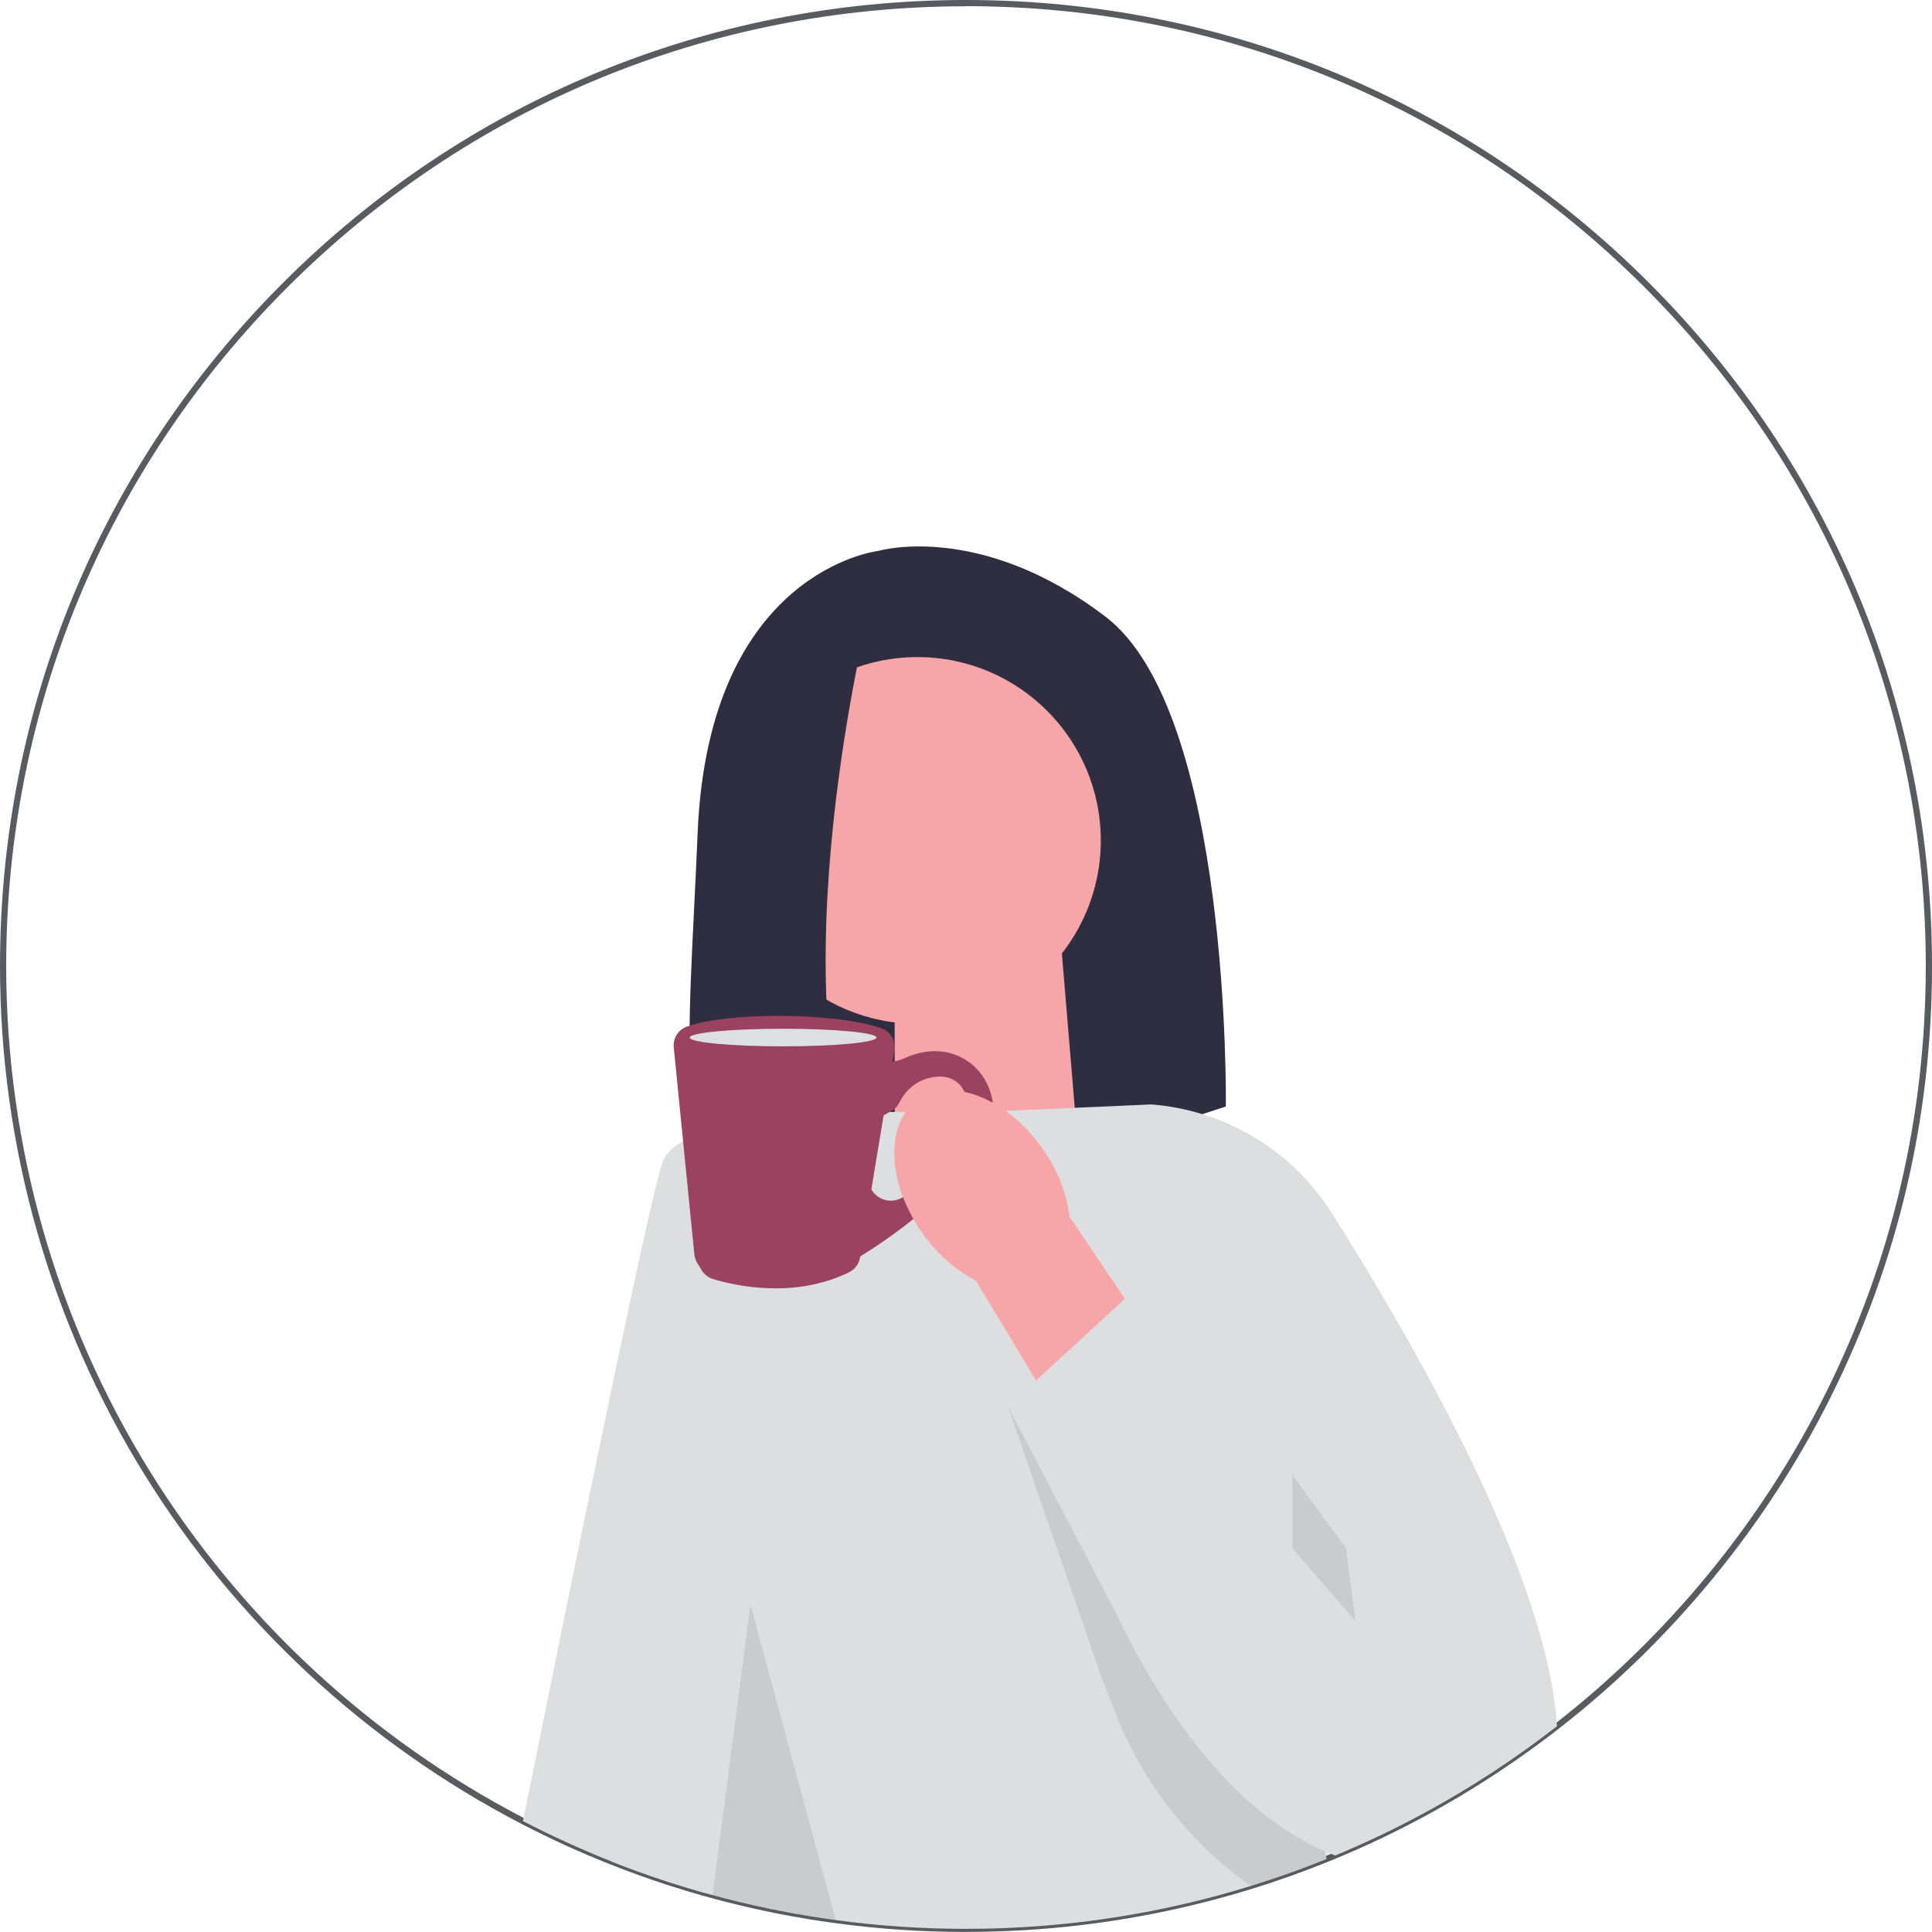 <?xml version="1.0"?>
<svg width="623.65" height="623.63" xmlns="http://www.w3.org/2000/svg" xmlns:svg="http://www.w3.org/2000/svg">
 <g class="layer">
  <title>Layer 1</title>
  <path d="m311.82,623.63c-7.11,0 -14.19,-0.24 -21.06,-0.7c-7.08,-0.47 -14.19,-1.19 -21.12,-2.14c-3.05,-0.41 -5.81,-0.82 -8.44,-1.25c-7.81,-1.27 -15.76,-2.88 -23.63,-4.8c-2.7,-0.65 -5.33,-1.33 -7.83,-2.03c-0.88,-0.23 -1.78,-0.48 -2.67,-0.73c-3.8,-1.07 -7.48,-2.18 -10.92,-3.3c-0.22,-0.06 -0.48,-0.15 -0.74,-0.23c-3.1,-1 -6.34,-2.11 -9.62,-3.3c-2.77,-1 -5.57,-2.06 -8.56,-3.24c-9.76,-3.85 -19.48,-8.28 -28.89,-13.16c-49.92,-25.92 -91.99,-64.91 -121.69,-112.76c-30.51,-49.22 -46.65,-105.99 -46.65,-164.18c0,-83.29 32.44,-161.6 91.33,-220.49c58.89,-58.89 137.2,-91.32 220.49,-91.32s161.6,32.43 220.5,91.32c58.9,58.89 91.33,137.2 91.33,220.49c0,48.94 -11.02,95.79 -32.74,139.24c-20.72,41.44 -51.05,78.43 -87.73,106.96c-17.49,13.61 -36.43,25.37 -56.32,34.93c-2.25,1.09 -4.66,2.2 -7.56,3.51l-0.32,0.14c-0.35,0.16 -0.69,0.31 -1.04,0.46c-2.18,0.97 -4.4,1.92 -6.59,2.82l-0.99,0.42c-0.59,0.25 -1.18,0.49 -1.78,0.72c-8.04,3.25 -16.29,6.2 -24.54,8.73c-6.12,1.9 -12.53,3.66 -19.06,5.23c-23.79,5.74 -48.41,8.65 -73.16,8.65l0,0l0,0.01zm0,-621.6c-82.76,0 -160.56,32.22 -219.07,90.74c-58.52,58.48 -90.75,136.28 -90.75,219.04c0,57.82 16.04,114.22 46.37,163.11c29.5,47.54 71.31,86.29 120.91,112.04c9.35,4.85 19.01,9.25 28.71,13.08c2.97,1.18 5.75,2.23 8.5,3.22c3.27,1.18 6.48,2.28 9.57,3.28c0.24,0.08 0.47,0.15 0.7,0.22c3.44,1.12 7.09,2.22 10.87,3.29c0.88,0.25 1.76,0.5 2.64,0.73c2.49,0.69 5.1,1.37 7.78,2.02c7.82,1.91 15.71,3.51 23.48,4.77c2.61,0.43 5.35,0.84 8.38,1.25c6.88,0.94 13.94,1.66 20.98,2.12c6.82,0.46 13.86,0.7 20.92,0.7c24.59,0 49.05,-2.89 72.7,-8.59c6.49,-1.56 12.86,-3.31 18.94,-5.19c8.19,-2.52 16.4,-5.44 24.39,-8.68c0.6,-0.23 1.17,-0.47 1.74,-0.71l1.18,-0.5c2.11,-0.87 4.25,-1.79 6.37,-2.73c0.36,-0.15 0.69,-0.3 1.02,-0.45l0.32,-0.14c2.88,-1.3 5.27,-2.41 7.51,-3.49c19.76,-9.5 38.59,-21.18 55.96,-34.71c36.44,-28.36 66.58,-65.11 87.17,-106.28c21.58,-43.17 32.53,-89.72 32.53,-138.35c0,-82.76 -32.23,-160.56 -90.75,-219.07c-58.5,-58.53 -136.31,-90.75 -219.07,-90.75l0,0s0,0.03 0,0.03z" fill="#585b5f" id="svg_1"/>
  <path d="m283.5,177.84s-54.77,6.18 -58.3,90.99c-2.94,70.67 -8.96,110.06 19.79,124.8c10.28,5.27 22.36,5.73 33.34,2.13l117.37,-38.59s1.77,-127.21 -38.87,-158.13c-40.64,-30.92 -73.32,-21.2 -73.32,-21.2l0,0l-0.01,0z" fill="#2f2e41" id="svg_2"/>
  <polygon fill="#f6a6a9" id="svg_3" points="348.2 372.79 288.8 392.32 288.8 306.82 342.69 306.82 348.2 372.79"/>
  <path d="m428.22,600.09c-8,3.24 -16.16,6.15 -24.47,8.71c-6.25,1.94 -12.59,3.67 -19,5.21c-23.39,5.64 -47.82,8.62 -72.93,8.62c-7.06,0 -14.06,-0.23 -20.99,-0.7c-7.09,-0.47 -14.11,-1.18 -21.05,-2.13c-2.82,-0.38 -5.62,-0.79 -8.41,-1.25c-7.95,-1.29 -15.81,-2.9 -23.55,-4.79c-2.61,-0.63 -5.21,-1.3 -7.8,-2.02c-0.89,-0.23 -1.78,-0.48 -2.66,-0.73c-3.65,-1.03 -7.28,-2.12 -10.88,-3.29c-0.24,-0.07 -0.49,-0.15 -0.73,-0.23c-3.22,-1.04 -6.42,-2.14 -9.6,-3.29c-2.86,-1.03 -5.7,-2.11 -8.53,-3.23l61.71,-203.11l2.57,-8.45l9.12,-30.01l0.07,-0.24l0.07,-0.22l107.77,0l0.72,3.51l17.67,86.44l12.73,62.3l12.52,61.23l5.15,25.2l0.5,2.47l0,0z" fill="#dddedf" id="svg_4"/>
  <path d="m288.16,358.99l-7.25,30.03l-1.01,4.21l-0.53,2.19l-32.16,133.31l-19.85,82.28c-3.65,-1.03 -7.28,-2.12 -10.88,-3.29c-0.24,-0.07 -0.49,-0.15 -0.73,-0.23c-3.22,-1.04 -6.42,-2.14 -9.6,-3.29c-2.86,-1.03 -5.7,-2.11 -8.53,-3.23c-9.86,-3.89 -19.47,-8.28 -28.8,-13.12c20.83,-103.1 41.74,-204.47 45.14,-212.96c1.49,-3.73 5.66,-6.59 11.31,-8.79c1.63,-0.64 3.39,-1.22 5.24,-1.75c12.13,-3.46 28.32,-4.73 40.46,-5.18l0.12,0c4.84,-0.17 9.03,-0.22 12.05,-0.22s5.02,0.05 5.02,0.05l0,0l0,-0.01z" fill="#dddedf" id="svg_5"/>
  <circle cx="296.15" cy="271.3" fill="#f6a6a9" id="svg_6" r="59.19"/>
  <path d="m279.97,199.93s-32.57,132.25 3.65,194.09l-51.02,-10.84s-19.77,-144.76 19.99,-171.07l27.39,-12.18l0,0l-0.01,0z" fill="#2f2e41" id="svg_7"/>
  <path d="m269.78,619.8c-2.82,-0.38 -5.62,-0.79 -8.41,-1.25c-7.95,-1.29 -15.81,-2.9 -23.55,-4.79c-2.61,-0.63 -5.21,-1.3 -7.8,-2.02l3.33,-25.54l8.89,-68.23l4,14.78l3.68,13.61l19.86,73.44l0,0z" fill="#272223" id="svg_8" opacity="0.1"/>
  <path d="m437.55,596.14c-2.18,0.97 -4.37,1.91 -6.58,2.82l0,0c-0.33,0.14 -0.66,0.28 -0.99,0.42c-0.58,0.24 -1.16,0.48 -1.75,0.71c-8,3.24 -16.16,6.15 -24.47,8.71l0,0c-19.74,-13.97 -34.95,-33.43 -43.73,-55.97l-4.68,-12.01l-29.98,-86.84l66.42,69.69l12.14,19.22l18.65,29.52l14.98,23.72l-0.01,0l0,0.01z" fill="#272223" id="svg_9" opacity="0.1"/>
  <path d="m502.57,557.23c-17.34,13.5 -36.14,25.2 -56.14,34.82c-2.49,1.2 -5.01,2.36 -7.54,3.5c-0.45,0.2 -0.89,0.4 -1.34,0.59c-2.18,0.97 -4.37,1.91 -6.58,2.82l0,0c-1.09,-0.42 -2.17,-0.87 -3.24,-1.34c-10.97,-4.8 -20.77,-12.1 -29.42,-20.63c-11.62,-11.49 -21.14,-25.23 -28.61,-38.21c-3.68,-6.39 -6.86,-12.6 -9.55,-18.26l-0.04,-0.09c-7.25,-15.33 -10.84,-26.61 -10.84,-26.61l-9.65,-39.63l-2.65,-10.87l0,0l-15.08,-61.88l-5.48,-22.5l8.18,-0.36l22.35,-0.98l24.65,-1.09c5.68,0.43 11.22,1.49 16.55,3.15c17.11,5.25 31.99,16.47 41.76,31.91c26.86,42.47 69.87,117.38 72.68,165.66l-0.01,0z" fill="#dddedf" id="svg_10"/>
  <path d="m221.73,331.37c12.97,-4.67 47.3,-4.69 62.7,0.51c2.99,1.01 4.8,4.05 4.28,7.16l-0.61,3.69c1.34,-0.2 2.65,-0.58 3.89,-1.15c3.67,-1.68 10.9,-3.96 18.2,-0.32c5.1,2.54 8.69,7.33 9.95,12.9c3.01,13.32 -4.58,20.69 -4.58,20.69l-10.11,9.49c-8.47,7.94 -17.71,15.02 -27.58,21.12l-0.2,0.12l3.6,-21.66c2.03,3.57 6.62,4.74 10.11,2.58c8.82,-5.46 23.23,-16.4 21.48,-28.82c-1.22,-8.66 -6.03,-10.5 -10.65,-10.11c-5.17,0.44 -9.68,3.69 -11.89,8.38c-0.53,1.12 -1.4,2.04 -2.48,2.64l-2.6,1.42l-7.62,45.91c-0.34,2.06 -1.66,3.84 -3.53,4.76c-17.92,8.79 -37.26,4.23 -43.95,2.18c-1.53,-0.47 -2.84,-1.48 -3.66,-2.86l-1.44,-2.39c-0.5,-0.82 -0.8,-1.75 -0.9,-2.7l-6.65,-66.82c-0.29,-2.95 1.46,-5.71 4.25,-6.72l-0.01,0z" fill="#9a4260" id="svg_11"/>
  <path d="m282.9,334.92c0,1.57 -13.49,2.84 -30.13,2.84s-30.13,-1.27 -30.13,-2.84s13.49,-2.84 30.13,-2.84s30.13,1.27 30.13,2.84z" fill="#dedfe0" id="svg_12"/>
  <path d="m297.47,397.64c-11.34,-16.3 -11.75,-35.47 -0.92,-42.83c10.83,-7.36 28.79,-0.12 40.13,16.19c4.62,6.45 7.56,13.93 8.58,21.82l47.12,69.67l-34.58,21.9l-42.78,-71c-7.09,-3.76 -13.11,-9.16 -17.55,-15.74l0,0l0,-0.01z" fill="#f6a6a9" id="uuid-4649cc22-8d47-4d9d-b2d1-a070273bfea6-291"/>
  <polygon fill="#dddedf" id="svg_13" points="325.36 453.99 364.3 418.15 441.29 489.84 369.69 538.78 325.36 453.99"/>
  <polygon fill="#272223" id="svg_14" opacity="0.1" points="434.49 499.78 437.55 523.29 417.15 499.78 417.15 476.07 434.49 499.78"/>
 </g>
</svg>